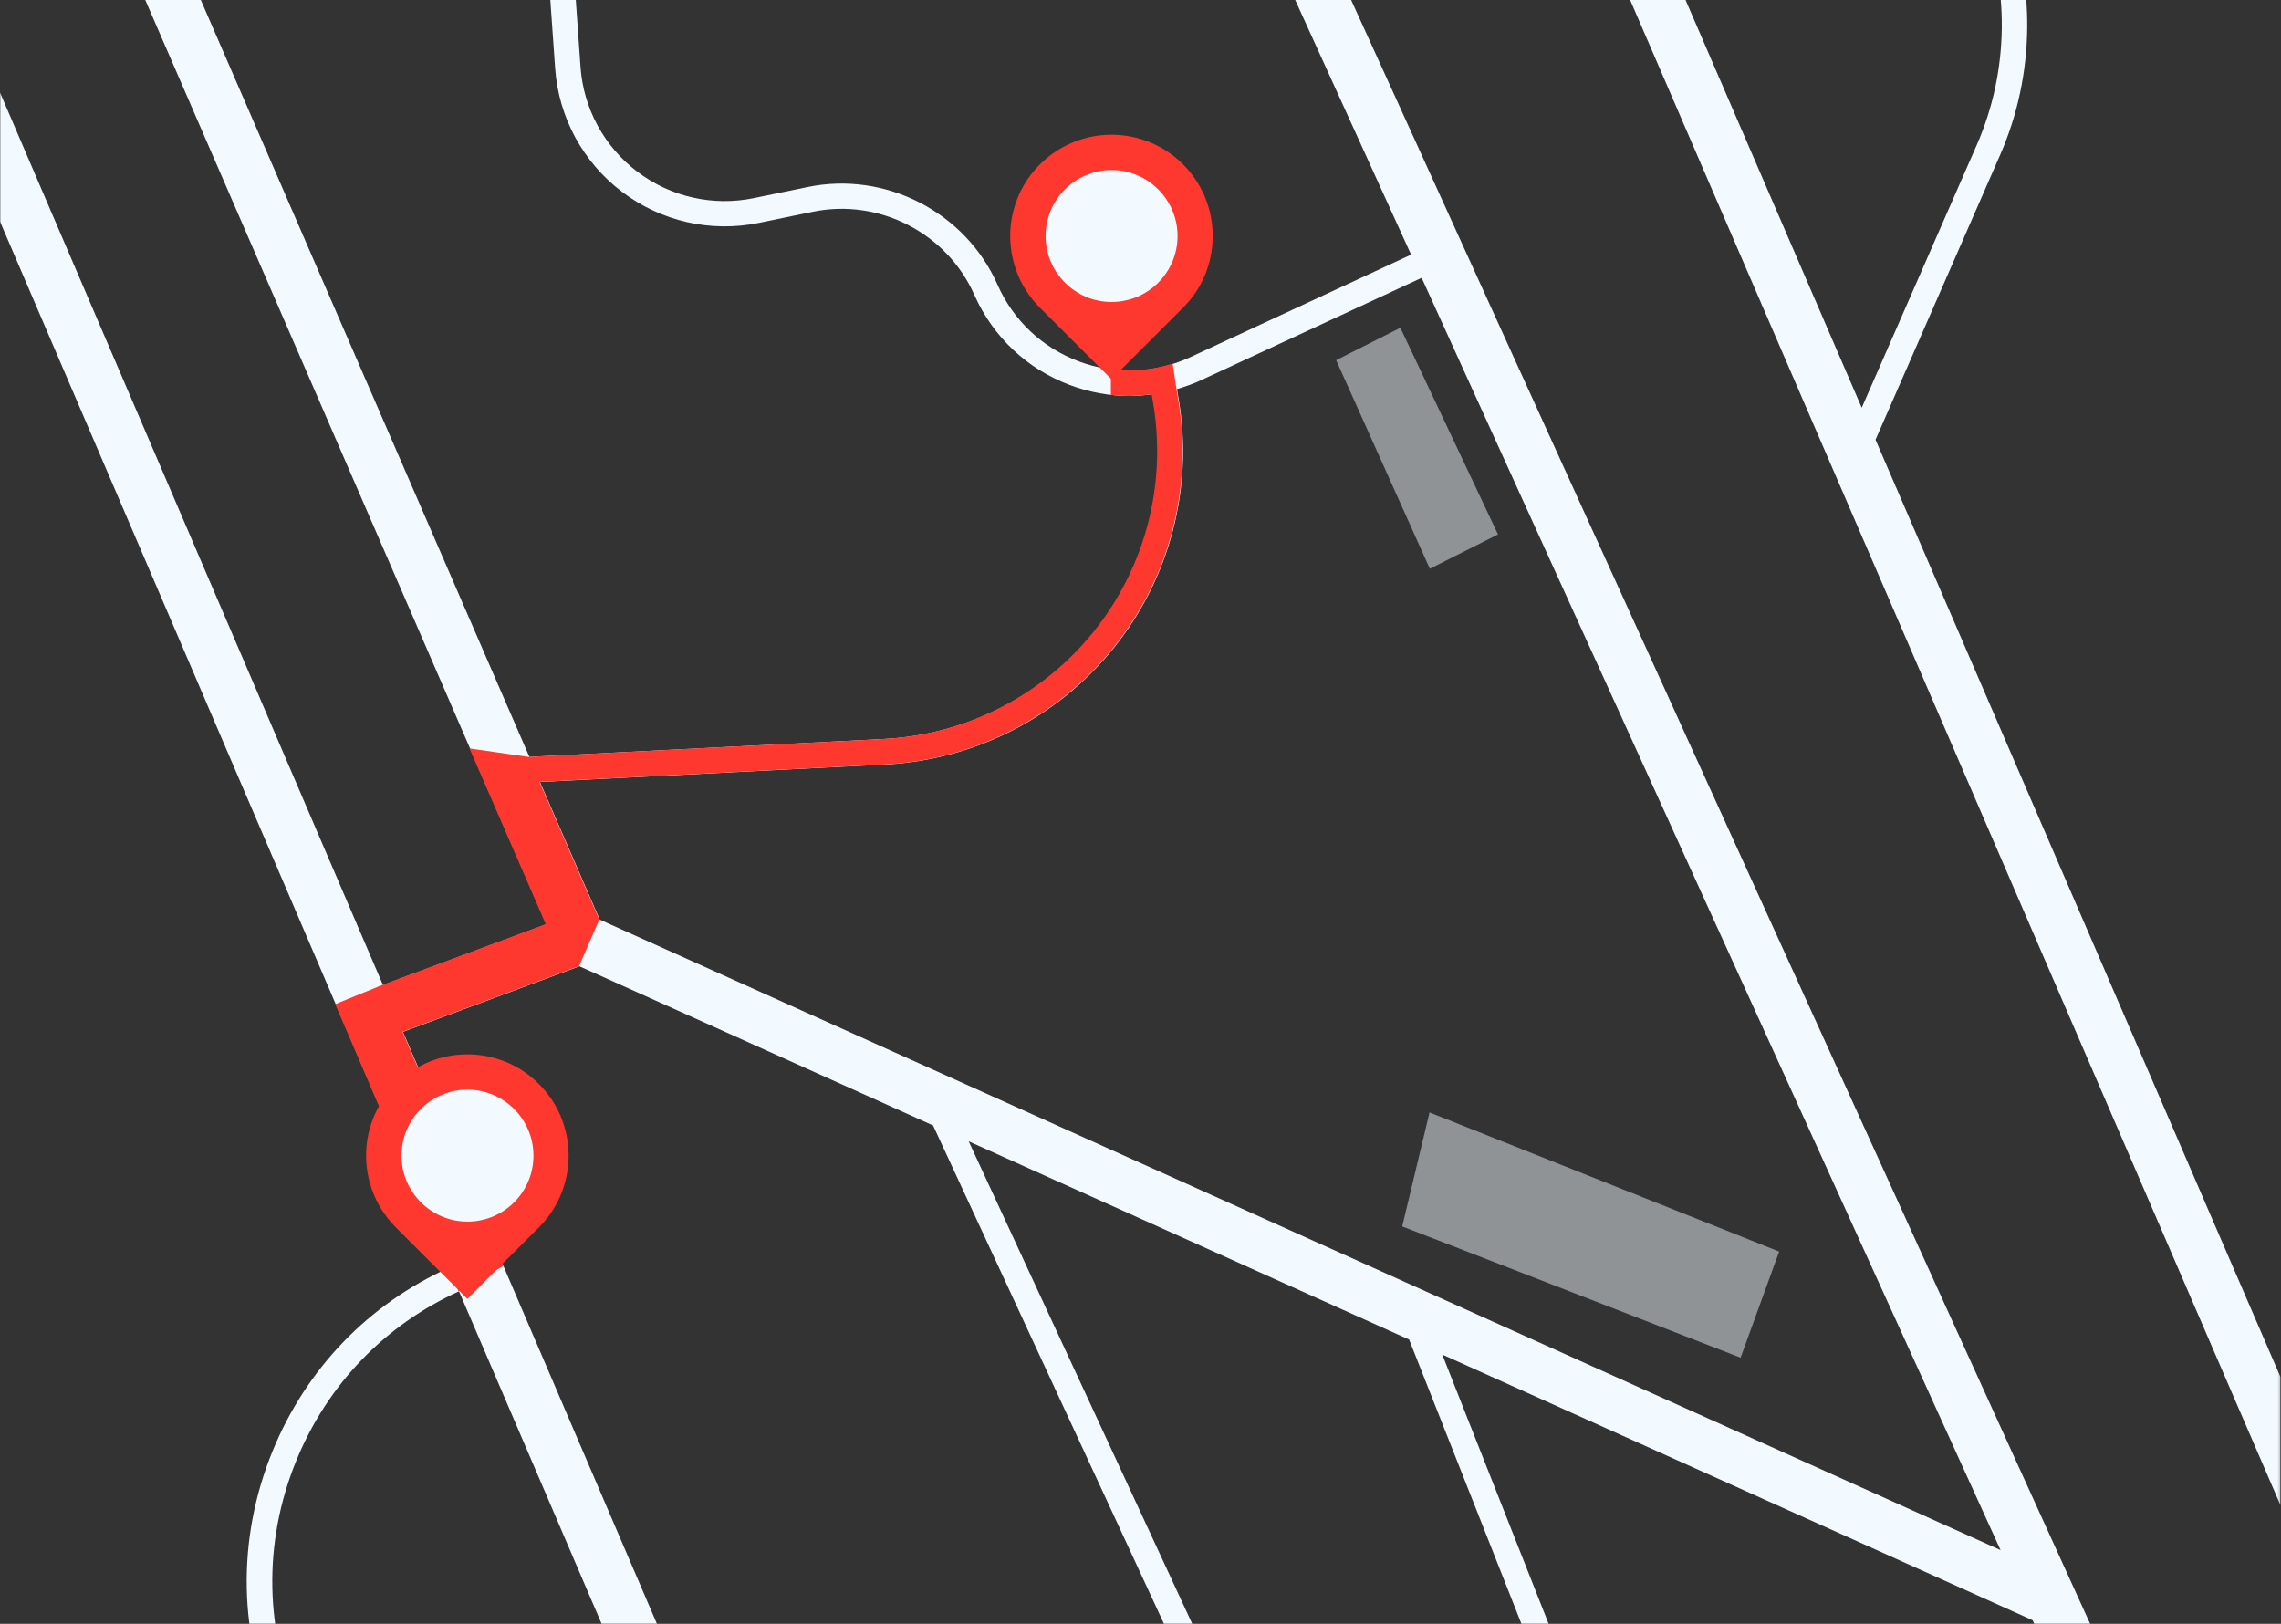 <svg width="965" height="687" viewBox="0 0 965 687" fill="none" xmlns="http://www.w3.org/2000/svg">
<rect x="0" y="0" width="965" height="687" fill="#333333" stroke="none"/>
<mask id="mask0_1678_7" style="mask-type:luminance" maskUnits="userSpaceOnUse" x="-1" y="-194" width="966" height="1407">
<path d="M964.768 -193.348H-0.002V1212.94H964.768V-193.348Z" fill="white"/>
</mask>
<g mask="url(#mask0_1678_7)">
<path d="M853.784 1101.37L964.768 1155.91V1143.93L858.54 1091.74C823.743 1074.63 796.706 1045.38 782.479 1009.29L610.161 573.073L859.917 685.476L964.81 915.956V864.01L444.644 -279.002H420.987L596.976 107.732L503.641 151.083C488.621 158.051 471.848 158.676 456.369 152.877C440.889 147.077 428.664 135.52 421.988 120.416C408.387 89.708 374.632 72.351 341.754 79.11L318.89 83.825C301.616 87.371 283.675 83.324 269.615 72.643C255.554 62.003 246.792 45.815 245.582 28.207L223.927 -279.002H213.163L234.859 28.917C236.319 49.611 246.625 68.637 263.147 81.154C279.67 93.671 300.782 98.47 321.06 94.297L343.924 89.582C371.92 83.825 400.584 98.595 412.183 124.714C420.069 142.488 434.422 156.048 452.613 162.891C460.875 165.978 469.428 167.522 477.981 167.522C481.152 167.522 484.323 167.23 487.494 166.812L488.203 170.985C493.878 205.198 484.657 240.329 462.877 267.366C441.098 294.403 408.762 310.883 374.09 312.636L223.969 320.229L-0.002 -195.722V-141.649L231.146 391.034L162.01 416.736L-0.002 39.139V93.713L189.881 536.398C155.918 551.753 129.633 578.956 115.363 613.795C99.967 651.388 100.76 692.444 117.616 729.411L124.584 744.682C140.898 780.438 140.773 821.411 124.334 857.084L63.418 989.306L-0.002 950.253V975.537L133.847 1057.98C222.008 1112.26 280.88 1202.22 295.441 1304.73L328.027 1534.38H349.765L326.108 1367.78H389.319L414.103 1534.38H435.882L431.919 1507.68L679.672 1286.75L806.636 1534.38H818.736L594.765 1097.54C590.885 1089.98 587.589 1082.18 584.835 1074.3L781.769 1032.95C798.125 1062.45 823.117 1086.35 853.742 1101.37H853.784ZM228.475 330.827L374.591 323.442C412.309 321.523 447.523 303.582 471.18 274.167C494.879 244.752 504.893 206.533 498.718 169.274L497.925 164.601C501.388 163.6 504.809 162.39 508.147 160.846L601.441 117.537L846.357 655.811L253.718 389.073L228.434 330.827H228.475ZM324.648 1357.06L316.804 1301.73C301.366 1192.87 238.781 1097.37 145.195 1039.71L67.214 991.684L73.014 994.354L134.18 861.632C151.955 823.08 152.038 778.853 134.431 740.259L127.463 724.988C111.858 690.733 111.107 652.723 125.377 617.884C138.561 585.674 162.844 560.556 194.179 546.328L305.997 807.016L387.817 1357.06H324.648ZM585.21 1102.46L674.624 1276.86L430.083 1494.95L327.068 802.469L326.859 801.092L170.48 436.554L245.123 408.808L394.743 476.15L563.139 839.602C581.205 878.572 584.418 922.715 572.234 963.896C558.507 1010.25 563.097 1059.44 585.169 1102.46H585.21ZM581.706 1063.95C572.944 1032.41 573.111 998.944 582.624 966.942C595.558 923.258 592.136 876.402 572.985 835.054L409.805 482.867L596.142 566.731L772.548 1013.21C773.842 1016.51 775.302 1019.76 776.804 1022.98L581.747 1063.95H581.706Z" fill="#F3FAFF"/>
<path d="M787.613 172.487L592.556 -279.002H569.107L964.77 636.785V582.544L793.454 186.047L846.193 65.508C861.046 31.545 861.463 -7.633 847.277 -41.888C803.676 -147.406 770.631 -229.101 751.355 -278.96H739.881C758.49 -230.352 791.076 -149.785 837.347 -37.799C850.407 -6.214 850.031 29.876 836.346 61.211L787.613 172.529V172.487Z" fill="#F3FAFF"/>
<path opacity="0.48" d="M592.43 138.648L633.736 226.101L604.905 240.62L565.268 152.375L592.471 138.648H592.43ZM432.504 1407.16L439.221 1456.69L523.711 1384.47L504.352 1352.21L432.504 1407.16ZM736.375 574.408L752.689 529.513L604.78 470.641L593.222 518.874L736.375 574.408Z" fill="#F3FAFF"/>
</g>
<path d="M189.717 536.402L193.973 546.29L212.873 535.692L170.315 436.516L244.959 408.77L253.554 389.035L228.269 330.789L374.385 323.404C412.102 321.484 447.317 303.543 470.974 274.128C494.673 244.713 504.687 206.495 498.512 169.236L497.719 164.563L496.092 153.84C487.58 156.552 478.735 157.345 469.973 156.218V167.066C472.56 167.358 475.105 167.525 477.692 167.525C480.863 167.525 484.034 167.233 487.205 166.816L487.914 170.988C493.588 205.201 484.367 240.332 462.588 267.369C440.808 294.406 408.473 310.887 373.8 312.639L223.68 320.233L198.646 316.645L230.898 390.996L161.762 416.697L141.818 424.833L189.675 536.36L189.717 536.402Z" fill="#FE372F"/>
<path d="M470.223 160.468L439.932 130.177C430.586 120.831 426.456 108.189 427.54 95.964C428.417 86.326 432.547 76.938 439.932 69.553C448.319 61.166 459.292 56.994 470.223 56.994C481.155 56.994 492.17 61.166 500.515 69.553C508.317 77.355 512.447 87.369 512.99 97.591C513.616 109.315 509.443 121.248 500.515 130.177L470.223 160.468Z" fill="#FE372F"/>
<path d="M498.174 99.847C498.174 115.284 485.657 127.759 470.261 127.759C454.865 127.759 442.348 115.242 442.348 99.847C442.348 84.451 454.865 71.934 470.261 71.934C485.657 71.934 498.174 84.451 498.174 99.847Z" fill="#F3FAFF"/>
<path d="M197.725 549.538L167.434 519.247C158.088 509.901 153.957 497.259 155.042 485.034C155.918 475.396 160.049 466.008 167.434 458.623C175.821 450.237 186.794 446.064 197.725 446.064C208.657 446.064 219.672 450.237 228.017 458.623C235.819 466.425 239.949 476.439 240.492 486.661C241.118 498.386 236.945 510.319 228.017 519.247L197.725 549.538Z" fill="#FE372F"/>
<path d="M225.685 488.917C225.685 504.355 213.168 516.83 197.772 516.83C182.376 516.83 169.859 504.313 169.859 488.917C169.859 473.521 182.376 461.004 197.772 461.004C213.168 461.004 225.685 473.521 225.685 488.917Z" fill="#F3FAFF"/>
</svg>
